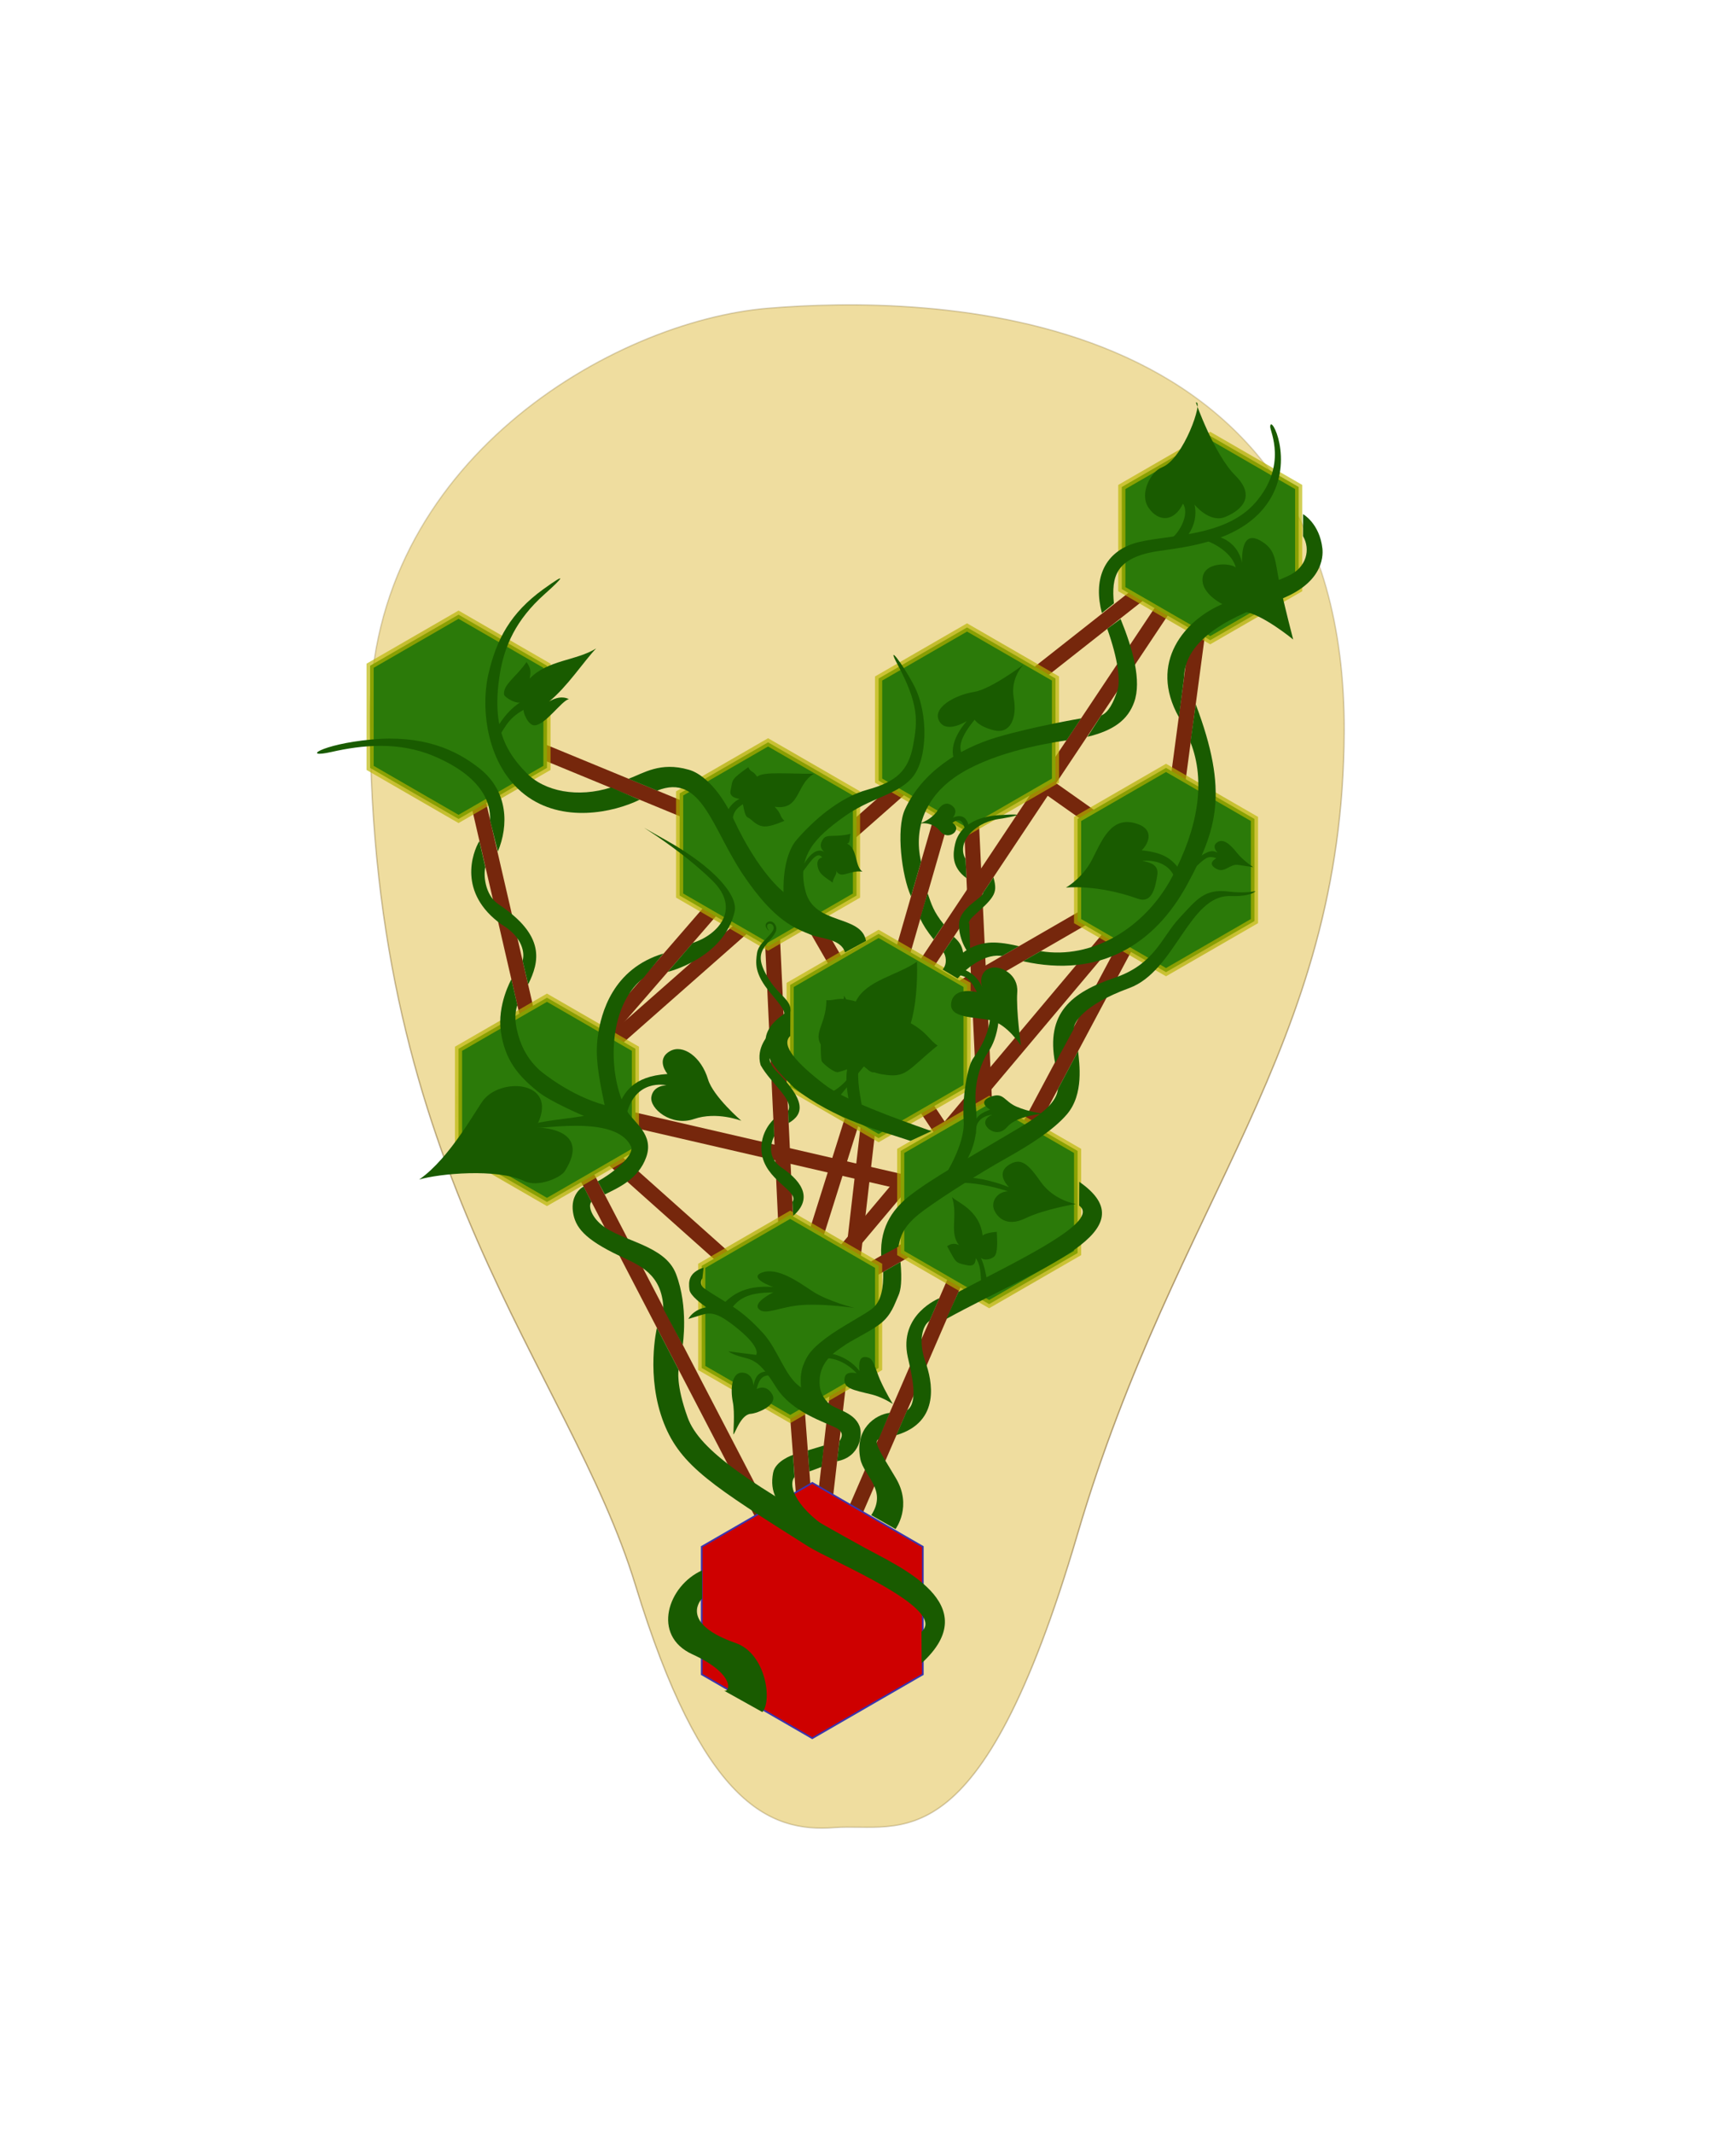 <?xml version="1.0" encoding="UTF-8" standalone="no"?>
<!-- Created with Inkscape (http://www.inkscape.org/) -->

<svg
   width="85mm"
   height="104.414mm"
   viewBox="0 0 85 104.414"
   version="1.1"
   id="svg8"
   style="enable-background:new"
   sodipodi:docname="WalytisIcon.svg"
   inkscape:version="1.2.2 (b0a8486541, 2022-12-01)"
   inkscape:export-filename="Icon_Square.svg"
   inkscape:export-xdpi="96"
   inkscape:export-ydpi="96"
   xmlns:inkscape="http://www.inkscape.org/namespaces/inkscape"
   xmlns:sodipodi="http://sodipodi.sourceforge.net/DTD/sodipodi-0.dtd"
   xmlns:xlink="http://www.w3.org/1999/xlink"
   xmlns="http://www.w3.org/2000/svg"
   xmlns:svg="http://www.w3.org/2000/svg"
   xmlns:rdf="http://www.w3.org/1999/02/22-rdf-syntax-ns#"
   xmlns:cc="http://creativecommons.org/ns#"
   xmlns:dc="http://purl.org/dc/elements/1.1/">
  <sodipodi:namedview
     id="namedview138"
     pagecolor="#505050"
     bordercolor="#eeeeee"
     borderopacity="1"
     inkscape:showpageshadow="0"
     inkscape:pageopacity="0"
     inkscape:pagecheckerboard="0"
     inkscape:deskcolor="#505050"
     inkscape:document-units="mm"
     showgrid="false"
     inkscape:zoom="0.66145828"
     inkscape:cx="-43.086618"
     inkscape:cy="358.29924"
     inkscape:window-width="1920"
     inkscape:window-height="1043"
     inkscape:window-x="1680"
     inkscape:window-y="0"
     inkscape:window-maximized="1"
     inkscape:current-layer="svg8" />
  <defs
     id="defs2">
    <linearGradient
       id="linearGradient2804">
      <stop
         id="stop2800"
         offset="0"
         style="stop-color:#687500;stop-opacity:1;" />
      <stop
         id="stop2802"
         offset="1"
         style="stop-color:#bab600;stop-opacity:0.667" />
    </linearGradient>
    <linearGradient
       id="linearGradient2365">
      <stop
         style="stop-color:#794d24;stop-opacity:1;"
         offset="0"
         id="stop2361" />
      <stop
         style="stop-color:#796924;stop-opacity:0"
         offset="1"
         id="stop2363" />
    </linearGradient>
    <radialGradient
       xlink:href="#linearGradient2365"
       id="radialGradient3609"
       cx="108.381"
       cy="167.972"
       fx="108.381"
       fy="167.972"
       r="154.956"
       gradientTransform="matrix(1,0,0,1.347,-43.646,-61.597)"
       gradientUnits="userSpaceOnUse" />
    <filter
       style="color-interpolation-filters:sRGB"
       id="filter2552"
       x="-0.035"
       width="1.07"
       y="-0.031"
       height="1.061">
      <feGaussianBlur
         stdDeviation="0.448"
         id="feGaussianBlur2554" />
    </filter>
    <radialGradient
       xlink:href="#linearGradient2804"
       id="radialGradient2824"
       cx="177.535"
       cy="64.5"
       fx="177.535"
       fy="64.5"
       r="18.021"
       gradientTransform="matrix(1,0,0,1.155,-43.646,-13.321)"
       gradientUnits="userSpaceOnUse" />
    <radialGradient
       xlink:href="#linearGradient2804"
       id="radialGradient2826"
       cx="129.904"
       cy="102"
       fx="129.904"
       fy="102"
       r="18.021"
       gradientTransform="matrix(1,0,0,1.155,-43.646,-19.122)"
       gradientUnits="userSpaceOnUse" />
    <radialGradient
       xlink:href="#linearGradient2804"
       id="radialGradient2828"
       cx="30.311"
       cy="99.5"
       fx="30.311"
       fy="99.5"
       r="18.021"
       gradientTransform="matrix(1,0,0,1.155,-43.646,-18.736)"
       gradientUnits="userSpaceOnUse" />
    <radialGradient
       xlink:href="#linearGradient2804"
       id="radialGradient2830"
       cx="90.933"
       cy="124.5"
       fx="90.933"
       fy="124.5"
       r="18.021"
       gradientTransform="matrix(1,0,0,1.155,-43.646,-22.603)"
       gradientUnits="userSpaceOnUse" />
    <radialGradient
       xlink:href="#linearGradient2804"
       id="radialGradient2834"
       cx="168.875"
       cy="129.5"
       fx="168.875"
       fy="129.5"
       r="18.021"
       gradientTransform="matrix(1,0,0,1.155,-43.646,-23.377)"
       gradientUnits="userSpaceOnUse" />
    <radialGradient
       xlink:href="#linearGradient2804"
       id="radialGradient2836"
       cx="47.631"
       cy="174.5"
       fx="47.631"
       fy="174.5"
       r="18.021"
       gradientTransform="matrix(1,0,0,1.155,-43.646,-30.338)"
       gradientUnits="userSpaceOnUse" />
    <radialGradient
       xlink:href="#linearGradient2804"
       id="radialGradient2838"
       cx="134.234"
       cy="194.5"
       fx="134.234"
       fy="194.5"
       r="18.02"
       gradientTransform="matrix(1,0,0,1.155,-43.646,-33.432)"
       gradientUnits="userSpaceOnUse" />
    <radialGradient
       xlink:href="#linearGradient2804"
       id="radialGradient2840"
       cx="95.263"
       cy="217"
       fx="95.263"
       fy="217"
       r="18.021"
       gradientTransform="matrix(1,0,0,1.155,-43.646,-36.913)"
       gradientUnits="userSpaceOnUse" />
    <radialGradient
       xlink:href="#linearGradient2804"
       id="radialGradient2850"
       gradientUnits="userSpaceOnUse"
       gradientTransform="matrix(1,0,0,1.155,-43.646,-28.404)"
       cx="112.583"
       cy="162"
       fx="112.583"
       fy="162"
       r="18.021" />
    <filter
       style="color-interpolation-filters:sRGB"
       id="filter3330"
       x="-0.313"
       width="1.626"
       y="-0.2"
       height="1.4">
      <feGaussianBlur
         stdDeviation="24.819"
         id="feGaussianBlur3332" />
    </filter>
    <filter
       style="color-interpolation-filters:sRGB"
       id="filter3334"
       x="-0.053"
       width="1.105"
       y="-0.048"
       height="1.097">
      <feGaussianBlur
         stdDeviation="0.468"
         id="feGaussianBlur3336" />
    </filter>
    <filter
       style="color-interpolation-filters:sRGB"
       id="filter3338"
       x="-0.053"
       width="1.105"
       y="-0.048"
       height="1.097">
      <feGaussianBlur
         stdDeviation="0.468"
         id="feGaussianBlur3340" />
    </filter>
    <filter
       style="color-interpolation-filters:sRGB"
       id="filter3342"
       x="-0.053"
       width="1.105"
       y="-0.048"
       height="1.097">
      <feGaussianBlur
         stdDeviation="0.468"
         id="feGaussianBlur3344" />
    </filter>
    <filter
       style="color-interpolation-filters:sRGB"
       id="filter3346"
       x="-0.053"
       width="1.105"
       y="-0.048"
       height="1.097">
      <feGaussianBlur
         stdDeviation="0.468"
         id="feGaussianBlur3348" />
    </filter>
    <filter
       style="color-interpolation-filters:sRGB"
       id="filter3350"
       x="-0.053"
       width="1.105"
       y="-0.048"
       height="1.097">
      <feGaussianBlur
         stdDeviation="0.468"
         id="feGaussianBlur3352" />
    </filter>
    <filter
       style="color-interpolation-filters:sRGB"
       id="filter3354"
       x="-0.053"
       width="1.105"
       y="-0.048"
       height="1.097">
      <feGaussianBlur
         stdDeviation="0.468"
         id="feGaussianBlur3356" />
    </filter>
    <filter
       style="color-interpolation-filters:sRGB"
       id="filter3358"
       x="-0.053"
       width="1.105"
       y="-0.048"
       height="1.097">
      <feGaussianBlur
         stdDeviation="0.468"
         id="feGaussianBlur3360" />
    </filter>
    <filter
       style="color-interpolation-filters:sRGB"
       id="filter3362"
       x="-0.053"
       width="1.105"
       y="-0.048"
       height="1.097">
      <feGaussianBlur
         stdDeviation="0.468"
         id="feGaussianBlur3364" />
    </filter>
    <filter
       style="color-interpolation-filters:sRGB"
       id="filter3366"
       x="-0.053"
       width="1.105"
       y="-0.048"
       height="1.097">
      <feGaussianBlur
         stdDeviation="0.468"
         id="feGaussianBlur3368" />
    </filter>
    <filter
       style="color-interpolation-filters:sRGB"
       id="filter904"
       x="0"
       y="-0.118"
       width="1"
       height="1.228">
      <feBlend
         mode="darken"
         in2="BackgroundImage"
         id="feBlend906" />
    </filter>
    <filter
       style="color-interpolation-filters:sRGB"
       id="filter904-3"
       x="0"
       y="0"
       width="1"
       height="1">
      <feBlend
         mode="darken"
         in2="BackgroundImage"
         id="feBlend906-6" />
    </filter>
  </defs>
  <g
     id="layer3"
     style="display:inline;filter:url(#filter904)"
     transform="matrix(0.25,0,0,0.25,25.785,11.05)">
    <path
       style="opacity:1;fill:#d4a500;fill-opacity:0.376;stroke:url(#radialGradient3609);stroke-width:0.265px;stroke-linecap:butt;stroke-linejoin:miter;stroke-opacity:1;filter:url(#filter3330)"
       d="m -30.656,96.157 c 0,-50 47.631,-77.5 77.942,-80 30.311,-2.5 113.188,-2.147 112.839,82.852 -0.255,62.148 -32.969,91.61 -52.217,157.148 -19.248,65.538 -34.641,56.471 -47.631,57.5 -12.99,1.029 -25.981,-5 -38.971,-47.5 -12.99,-42.5 -51.962,-80 -51.962,-170 z"
       id="path848"
       inkscape:export-filename="Brenthy_Icon.svg"
       inkscape:export-xdpi="96"
       inkscape:export-ydpi="96" />
    <rect
       style="fill:none;fill-opacity:0;stroke:none;stroke-width:0.265"
       id="rect4431"
       width="340"
       height="340"
       x="-103.138"
       y="-4.034"
       inkscape:export-filename="Icon_Square.svg"
       inkscape:export-xdpi="96"
       inkscape:export-ydpi="96" />
  </g>
  <g
     id="layer2"
     style="display:inline"
     transform="matrix(0.25,0,0,0.25,25.785,11.05)">
    <path
       style="fill:none;stroke:#76270c;stroke-width:2.965;stroke-linecap:butt;stroke-linejoin:miter;stroke-miterlimit:4;stroke-dasharray:none;stroke-opacity:1"
       d="m 55.947,271.157 34.641,-80"
       id="path1025" />
    <path
       style="fill:none;stroke:#76270c;stroke-width:2.965;stroke-linecap:butt;stroke-linejoin:miter;stroke-miterlimit:4;stroke-dasharray:none;stroke-opacity:1"
       d="m 55.947,271.157 -4.33,-57.5"
       id="path1025-8" />
    <path
       style="fill:none;stroke:#76270c;stroke-width:2.965;stroke-linecap:butt;stroke-linejoin:miter;stroke-miterlimit:4;stroke-dasharray:none;stroke-opacity:1"
       d="m 55.947,271.157 12.99,-112.5"
       id="path1025-7" />
    <path
       style="fill:none;stroke:#76270c;stroke-width:2.965;stroke-linecap:butt;stroke-linejoin:miter;stroke-miterlimit:4;stroke-dasharray:none;stroke-opacity:1"
       d="m 51.617,213.657 17.321,-55"
       id="path1025-9" />
    <path
       style="fill:none;stroke:#76270c;stroke-width:2.965;stroke-linecap:butt;stroke-linejoin:miter;stroke-miterlimit:4;stroke-dasharray:none;stroke-opacity:1"
       d="m 90.588,191.157 -21.651,-32.5"
       id="path1025-2" />
    <path
       style="fill:none;stroke:#76270c;stroke-width:2.965;stroke-linecap:butt;stroke-linejoin:miter;stroke-miterlimit:4;stroke-dasharray:none;stroke-opacity:1"
       d="m 51.617,213.657 38.971,-22.5"
       id="path1025-0" />
    <path
       style="fill:none;stroke:#76270c;stroke-width:2.965;stroke-linecap:butt;stroke-linejoin:miter;stroke-miterlimit:4;stroke-dasharray:none;stroke-opacity:1"
       d="m 51.617,213.657 -47.631,-42.5"
       id="path1025-23" />
    <path
       style="fill:none;stroke:#76270c;stroke-width:2.965;stroke-linecap:butt;stroke-linejoin:miter;stroke-miterlimit:4;stroke-dasharray:none;stroke-opacity:1"
       d="m 55.947,271.157 -51.962,-100"
       id="path1025-75" />
    <path
       style="fill:none;stroke:#76270c;stroke-width:2.965;stroke-linecap:butt;stroke-linejoin:miter;stroke-miterlimit:4;stroke-dasharray:none;stroke-opacity:1"
       d="m 3.985,171.157 86.603,20"
       id="path1025-92" />
    <path
       style="fill:none;stroke:#76270c;stroke-width:2.965;stroke-linecap:butt;stroke-linejoin:miter;stroke-miterlimit:4;stroke-dasharray:none;stroke-opacity:1"
       d="m 90.588,191.157 34.641,-65"
       id="path1025-28" />
    <path
       style="fill:none;stroke:#76270c;stroke-width:2.965;stroke-linecap:butt;stroke-linejoin:miter;stroke-miterlimit:4;stroke-dasharray:none;stroke-opacity:1"
       d="M 68.937,158.657 93.17,144.666 125.229,126.157"
       id="path1025-97" />
    <path
       style="fill:none;stroke:#76270c;stroke-width:2.965;stroke-linecap:butt;stroke-linejoin:miter;stroke-miterlimit:4;stroke-dasharray:none;stroke-opacity:1"
       d="m 51.617,213.657 73.612,-87.5"
       id="path1025-3" />
    <path
       style="fill:none;stroke:#76270c;stroke-width:2.965;stroke-linecap:butt;stroke-linejoin:miter;stroke-miterlimit:4;stroke-dasharray:none;stroke-opacity:1"
       d="M 90.588,191.157 86.258,98.657"
       id="path1025-6" />
    <path
       style="fill:none;stroke:#76270c;stroke-width:2.965;stroke-linecap:butt;stroke-linejoin:miter;stroke-miterlimit:4;stroke-dasharray:none;stroke-opacity:1"
       d="M 68.937,158.657 86.258,98.657"
       id="path1025-1" />
    <path
       style="fill:none;stroke:#76270c;stroke-width:2.965;stroke-linecap:butt;stroke-linejoin:miter;stroke-miterlimit:4;stroke-dasharray:none;stroke-opacity:1"
       d="M 125.229,126.157 86.258,98.657"
       id="path1025-29" />
    <path
       style="fill:none;stroke:#76270c;stroke-width:2.965;stroke-linecap:butt;stroke-linejoin:miter;stroke-miterlimit:4;stroke-dasharray:none;stroke-opacity:1"
       d="M 3.985,171.157 86.258,98.657"
       id="path1025-31" />
    <path
       style="fill:none;stroke:#76270c;stroke-width:2.965;stroke-linecap:butt;stroke-linejoin:miter;stroke-miterlimit:4;stroke-dasharray:none;stroke-opacity:1"
       d="m 68.937,158.657 -21.651,-37.5"
       id="path1025-94" />
    <path
       style="fill:none;stroke:#76270c;stroke-width:2.965;stroke-linecap:butt;stroke-linejoin:miter;stroke-miterlimit:4;stroke-dasharray:none;stroke-opacity:1"
       d="m 51.617,213.657 -4.33,-92.5"
       id="path1025-78" />
    <path
       style="fill:none;stroke:#76270c;stroke-width:2.965;stroke-linecap:butt;stroke-linejoin:miter;stroke-miterlimit:4;stroke-dasharray:none;stroke-opacity:1"
       d="M 3.985,171.157 -13.335,96.157"
       id="path1025-4" />
    <path
       style="fill:none;stroke:#76270c;stroke-width:2.965;stroke-linecap:butt;stroke-linejoin:miter;stroke-miterlimit:4;stroke-dasharray:none;stroke-opacity:1"
       d="M 47.287,121.157 -13.335,96.157"
       id="path1025-5" />
    <path
       style="fill:none;stroke:#76270c;stroke-width:2.965;stroke-linecap:butt;stroke-linejoin:miter;stroke-miterlimit:4;stroke-dasharray:none;stroke-opacity:1"
       d="m 3.985,171.157 43.301,-50"
       id="path1025-03" />
    <path
       style="fill:none;stroke:#76270c;stroke-width:2.965;stroke-linecap:butt;stroke-linejoin:miter;stroke-miterlimit:4;stroke-dasharray:none;stroke-opacity:1"
       d="M 86.258,98.657 133.889,61.157"
       id="path1025-61" />
    <path
       style="fill:none;stroke:#76270c;stroke-width:2.965;stroke-linecap:butt;stroke-linejoin:miter;stroke-miterlimit:4;stroke-dasharray:none;stroke-opacity:1"
       d="m 125.229,126.157 8.66,-65"
       id="path1025-06" />
    <path
       style="fill:none;stroke:#76270c;stroke-width:2.965;stroke-linecap:butt;stroke-linejoin:miter;stroke-miterlimit:4;stroke-dasharray:none;stroke-opacity:1"
       d="M 68.937,158.657 133.889,61.157"
       id="path1025-32" />
  </g>
  <g
     id="layer1"
     transform="matrix(0.25,0,0,0.25,25.785,11.05)"
     style="display:inline">
    <path
       style="fill:#ce0000;fill-opacity:1;stroke:#3b34ae;stroke-width:0.265;stroke-linecap:butt;stroke-linejoin:miter;stroke-miterlimit:4;stroke-dasharray:none;stroke-opacity:1;filter:url(#filter2552)"
       d="m 82.272,264.5 c 8.66,-5 17.321,-10 17.321,-10 l 17.32,10 v 20 l -17.32,10 -17.321,-10 z"
       id="path899"
       transform="matrix(1.25,0,0,1.25,-68.544,-71.968)" />
    <path
       style="fill:#2b7a09;fill-opacity:1;stroke:url(#radialGradient2840);stroke-width:1.4;stroke-linecap:butt;stroke-linejoin:miter;stroke-miterlimit:4;stroke-dasharray:none;stroke-opacity:1;filter:url(#filter3366)"
       d="m 51.617,193.657 -17.321,10 v 20 l 17.321,10 17.321,-10 v -20 z"
       id="path901" />
    <path
       style="fill:#2b7a09;fill-opacity:1;stroke:url(#radialGradient2838);stroke-width:1.4;stroke-linecap:butt;stroke-linejoin:miter;stroke-miterlimit:4;stroke-dasharray:none;stroke-opacity:1;filter:url(#filter3362)"
       d="m 90.588,171.157 -17.321,10 v 20 l 17.321,10 17.321,-10 v -20 z"
       id="path901-3" />
    <path
       style="fill:#2b7a09;fill-opacity:1;stroke:url(#radialGradient2836);stroke-width:1.4;stroke-linecap:butt;stroke-linejoin:miter;stroke-miterlimit:4;stroke-dasharray:none;stroke-opacity:1;filter:url(#filter3358)"
       d="m 3.985,151.157 -17.321,10 v 20 l 17.321,10 17.321,-10 v -20 z"
       id="path901-6" />
    <path
       style="fill:#2b7a09;fill-opacity:1;stroke:url(#radialGradient2834);stroke-width:1.4;stroke-linecap:butt;stroke-linejoin:miter;stroke-miterlimit:4;stroke-dasharray:none;stroke-opacity:1;filter:url(#filter3354)"
       d="m 125.229,106.157 -17.321,10 v 20 l 17.321,10 17.321,-10 v -20 z"
       id="path901-7" />
    <path
       style="fill:#2b7a09;fill-opacity:1;stroke:url(#radialGradient2850);stroke-width:1.4;stroke-linecap:butt;stroke-linejoin:miter;stroke-miterlimit:4;stroke-dasharray:none;stroke-opacity:1;filter:url(#filter3350)"
       d="m 68.937,138.657 -17.321,10 v 20 l 17.321,10 17.321,-10 v -20 z"
       id="path901-5"
       transform="matrix(-1,0,0,1,137.875,0)" />
    <path
       style="fill:#2b7a09;fill-opacity:1;stroke:url(#radialGradient2830);stroke-width:1.4;stroke-linecap:butt;stroke-linejoin:miter;stroke-miterlimit:4;stroke-dasharray:none;stroke-opacity:1;filter:url(#filter3346)"
       d="m 47.287,101.157 -17.321,10 v 20 l 17.321,10 17.321,-10 v -20 z"
       id="path901-35" />
    <path
       style="fill:#2b7a09;fill-opacity:1;stroke:url(#radialGradient2828);stroke-width:1.4;stroke-linecap:butt;stroke-linejoin:miter;stroke-miterlimit:4;stroke-dasharray:none;stroke-opacity:1;filter:url(#filter3342)"
       d="m -13.335,76.157 -17.321,10 v 20 l 17.321,10 17.321,-10 V 86.157 Z"
       id="path901-62" />
    <path
       style="fill:#2b7a09;fill-opacity:1;stroke:url(#radialGradient2826);stroke-width:1.4;stroke-linecap:butt;stroke-linejoin:miter;stroke-miterlimit:4;stroke-dasharray:none;stroke-opacity:1;filter:url(#filter3338)"
       d="m 86.258,78.657 -17.321,10 v 20 l 17.321,10 17.321,-10 V 88.657 Z"
       id="path901-626" />
    <path
       style="fill:#2b7a09;fill-opacity:1;stroke:url(#radialGradient2824);stroke-width:1.4;stroke-linecap:butt;stroke-linejoin:miter;stroke-miterlimit:4;stroke-dasharray:none;stroke-opacity:1;filter:url(#filter3334)"
       d="m 133.889,41.157 -17.321,10 v 20 l 17.321,10 17.321,-10 v -20 z"
       id="path901-1" />
  </g>
  <g
     id="layer4"
     style="display:inline;enable-background:new"
     transform="matrix(0.25,0,0,0.25,10.183,9.954)">
    <path
       style="display:inline;opacity:1;fill:#195b00;fill-opacity:1;stroke:none;stroke-width:0.265px;stroke-linecap:butt;stroke-linejoin:miter;stroke-opacity:1;enable-background:new"
       d="m 139.784,285.833 c 12.671,-11.548 -4.455,-18.894 -11.218,-22.614 -22.483,-12.369 -32.281,-19.037 -34.612,-25.456 -2.358,-6.494 -1.779,-9.382 -1.779,-9.382 l -4.252,-8.194 c 0,0 -2.25,9.49 1.379,18.693 3.291,8.348 9.611,12.334 28.259,24.116 4.524,2.858 27.414,12.193 22.185,16.696 z"
       id="path243" />
    <path
       style="display:inline;opacity:1;fill:#195b00;fill-opacity:1;stroke:none;stroke-width:0.265px;stroke-linecap:butt;stroke-linejoin:miter;stroke-opacity:1;enable-background:new"
       d="m 190.164,100.628 c -6.06,-10.726 1.132,-19.177 8.9,-22.328 4.285,-1.739 9.909,-4.194 12.424,-5.31 3.768,-1.673 4.468,-5.31 2.98,-7.821 l 0.006,-4.313 c 0,0 3.225,1.802 3.786,6.698 0.202,1.763 -0.038,7.229 -9.268,10.345 -11.131,3.758 -17.627,8.498 -17.821,14.824 z"
       id="path6937" />
    <path
       style="opacity:1;fill:#195b00;fill-opacity:1;stroke:none;stroke-width:0.265px;stroke-linecap:butt;stroke-linejoin:miter;stroke-opacity:1"
       d="m 89.194,216.476 c -0.22,-6.96 -4.853,-8.612 -8.623,-10.4 -6.938,-3.291 -8.657,-5.656 -9.085,-8.573 -0.481,-3.278 1.596,-4.791 2.09,-4.969 l 1.523,2.966 c -0.683,0.734 -0.044,2.824 1.937,4.477 3.96,3.306 12.423,3.925 14.62,9.633 2.506,6.51 1.323,13.946 1.323,13.946 z"
       id="path5774" />
    <path
       style="opacity:1;fill:#195b00;fill-opacity:1;stroke:none;stroke-width:0.265px;stroke-linecap:butt;stroke-linejoin:miter;stroke-opacity:1;enable-background:new"
       d="m 76.341,191.488 c 2.398,-1.23 7.177,-4.863 6.537,-6.763 -3.066,-6.706 -19.147,-2.972 -19.613,-3.796 -0.613,-1.083 6.004,-1.487 10.37,-2.237 0,0 -6.474,-2.712 -9.05,-4.787 -4.023,-3.241 -6.422,-6.31 -7.21,-11.641 -0.788,-5.331 2.052,-10.329 2.052,-10.329 l 1.168,5.071 c 0,0 -0.772,1.741 -0.119,4.696 0.652,2.956 1.874,5.605 4.386,7.951 0.628,0.587 6.259,5.131 12.818,6.904 -1.269,-6.052 -1.843,-9.508 -1.346,-13.327 0.623,-4.79 3.005,-13.382 12.857,-16.341 l -3.976,4.838 c -7.122,5.693 -6.964,19.184 -3.181,25.933 1.302,2.322 5.404,4.609 3.794,9.115 -1.528,4.276 -5.435,5.96 -8.101,7.287 z"
       id="path5774-3" />
    <path
       style="display:inline;opacity:1;fill:#195b00;fill-opacity:1;stroke:none;stroke-width:0.265px;stroke-linecap:butt;stroke-linejoin:miter;stroke-opacity:1;enable-background:new"
       d="m 131.855,206.1 c -0.317,-6.156 2.821,-9.638 5.62,-11.818 4.265,-3.323 11.015,-7.079 21.418,-13.268 4.87,-2.897 7.327,-5.16 7.573,-7.595 l 3.951,-7.413 c 0.225,2.349 1.202,8.408 -2.197,12.378 -2.741,3.202 -7.527,6.134 -11.762,8.518 -5.561,3.13 -12.326,7.429 -15.998,10.087 -3.763,2.724 -4.736,4.585 -5.234,7.296 z"
       id="path9299" />
    <path
       style="opacity:1;fill:#195b00;fill-opacity:1;stroke:none;stroke-width:0.265px;stroke-linecap:butt;stroke-linejoin:miter;stroke-opacity:1;enable-background:new"
       d="m 141.691,181.664 c -7.583,-2.676 -16.943,-6.043 -20.976,-9.142 -5.275,-4.054 -8.648,-7.66 -6.677,-9.488 l 0.027,-5.128 c -1.575,0.989 -4.399,2.793 -4.816,5.456 -0.502,3.204 1.35,5.711 5.53,9.8 7.98,6.343 17.198,8.483 22.795,10.42 z"
       id="path488"
       sodipodi:nodetypes="ccccsccc" />
    <path
       style="display:inline;fill:#195b00;fill-opacity:1;stroke:none;stroke-width:0.265;enable-background:new"
       d="m 192.11,121.083 c -3.624,-4.109 -4.688,-4.368 -6.173,-3.854 0,0 1.779,-1.138 0.675,-2.378 -1.181,-1.327 -2.926,-0.557 -5.307,1.567 -1.727,1.541 -4.538,2.776 -4.538,2.776 0,0 2.021,0.024 3.722,0.09 2.14,0.083 2.821,2.608 5.074,1.874 2.741,-0.892 0.466,-2.549 0.466,-2.549 2.54,-0.449 2.755,0.747 5.54,4.092 z"
       id="path3777-7"
       transform="matrix(-0.788,-0.139,-0.139,0.788,360.574,60.631)" />
    <path
       style="display:inline;opacity:1;fill:#195b00;fill-opacity:1;stroke:none;stroke-width:0.265px;stroke-linecap:butt;stroke-linejoin:miter;stroke-opacity:1;enable-background:new"
       d="m 174.962,100.261 c 1.384,-0.565 2.369,-2.43 3.169,-4.929 0.588,-1.836 0.144,-5.986 -2.007,-12.029 l 2.619,-1.916 c 2.385,5.841 4.155,12.127 2.652,16.292 -1.233,3.414 -3.931,5.521 -9.155,6.779 z"
       id="path7768" />
    <path
       style="display:inline;fill:#195b00;fill-opacity:1;stroke:none;stroke-width:0.264;stroke-linecap:butt;stroke-linejoin:miter;stroke-dasharray:none;stroke-opacity:1;enable-background:new"
       d="m 55.236,120.75 c 0.192,-3.534 -1.705,-8.555 -10.928,-12.486 -6.973,-2.972 -14.187,-2.183 -20.119,-0.842 -5.932,1.34 -2.174,-1.494 7.772,-2.432 9.946,-0.938 16.482,1.871 21.266,5.69 5.618,4.484 5.667,11.189 3.542,16.247 z"
       id="path7159" />
    <path
       style="display:inline;fill:#195b00;fill-opacity:1;stroke:none;stroke-width:0.265;enable-background:new"
       d="m 191.621,65.386 c 2.59,-3.289 1.584,-6.404 1.584,-6.404 0,0 2.95,3.69 6.026,2.425 3.076,-1.264 6.155,-3.947 1.988,-8.099 -4.167,-4.151 -7.733,-14.304 -7.733,-14.304 1.533,-0.556 -2.388,11.059 -6.67,12.699 -2.134,0.817 -4.481,5.123 -2.605,7.892 1.876,2.769 4.949,2.905 6.753,-0.799 1.712,2.765 -2.204,7.66 -2.885,6.805 z"
       id="path3922" />
    <path
       style="opacity:1;fill:#195b00;fill-opacity:1;stroke:none;stroke-width:0.265px;stroke-linecap:butt;stroke-linejoin:miter;stroke-opacity:1"
       d="m 64.205,180.948 c 4.915,-8.927 -6.354,-10.032 -10.17,-5.477 -1.352,1.613 -6.57,11.456 -12.671,15.676 3.91,-1.167 15.274,-2.239 20.614,0.315 2.676,1.28 7.096,-0.7 7.881,-1.919 5.618,-8.728 -5.654,-8.594 -5.654,-8.594 z"
       id="path7376" />
    <path
       style="display:inline;fill:#195b00;fill-opacity:1;stroke:none;stroke-width:0.265;enable-background:new"
       d="m 189.57,132.749 c -1.265,-4.753 -6.547,-3.993 -6.547,-3.993 1.217,0.291 3.29,0.583 2.897,2.828 -0.342,1.958 -0.847,5.643 -3.815,4.576 -7.99,-2.873 -14.069,-2.178 -14.069,-2.178 0,0 3.221,-1.8 5.116,-5.479 1.895,-3.68 3.634,-8.396 8.335,-7.155 4.502,1.188 2.308,4.543 1.367,5.331 4.387,0.459 6.037,1.685 7.793,4.272 z"
       id="path3787" />
    <path
       style="opacity:1;fill:#195b00;fill-opacity:1;stroke:none;stroke-width:0.265px;stroke-linecap:butt;stroke-linejoin:miter;stroke-opacity:1"
       d="m 121.849,259.81 c -7.694,-5.187 -8.031,-9.268 -6.974,-10.396 l -0.296,-4.347 c 0,0 -3.444,1.11 -3.894,3.495 -0.371,1.967 -0.152,3.44 0.541,4.896 z"
       id="path8280" />
    <path
       style="display:inline;fill:#195b00;fill-opacity:1;stroke:none;stroke-width:0.265;enable-background:new"
       d="m 149.719,178.332 c 0.887,-3.514 4.29,-2.399 4.29,-2.399 0,0 -1.318,-0.115 -1.818,0.902 -0.5,1.017 1.173,3.777 3.737,2.326 2.565,-1.451 7.524,-0.034 7.524,-0.034 0,0 -2.511,-1.242 -4.46,-3.087 -1.95,-1.846 -1.347,-3.635 -4.193,-3.537 -2.846,0.098 -0.861,2.308 -0.861,2.308 -1.415,0.126 -3.397,-0.175 -4.722,2.978 z"
       id="path3780"
       transform="rotate(-20,161.015,178.298)" />
    <path
       style="display:inline;fill:#195b00;fill-opacity:1;stroke:none;stroke-width:0.265;enable-background:new"
       d="m 109.964,228.759 c -1.626,-0.173 -2.753,0.501 -3.114,2.756 0,0 -0.044,-2.44 -2.151,-2.56 -2.106,-0.12 -2.427,3.108 -1.91,5.73 0.436,2.212 0.072,5.996 0.122,6.37 0.331,-0.165 1.437,-3.887 3.38,-4.034 1.395,-0.106 5.459,-1.758 4.195,-3.859 -1.263,-2.101 -3.02,-0.975 -3.02,-0.975 0.515,-2.485 1.688,-2.947 3.136,-2.563 z"
       id="path2965" />
    <path
       style="opacity:1;fill:#195b00;fill-opacity:1;stroke:none;stroke-width:0.265px;stroke-linecap:butt;stroke-linejoin:miter;stroke-opacity:1"
       d="m 117.483,244.174 3.15,-0.945 -0.47,4.196 -2.377,0.882 z"
       id="path8282" />
    <path
       style="opacity:1;fill:#195b00;fill-opacity:1;stroke:none;stroke-width:0.265px;stroke-linecap:butt;stroke-linejoin:miter;stroke-opacity:1"
       d="m 123.696,242.339 c 0.441,-0.664 0.954,-1.743 -0.694,-2.581 -2.186,-1.111 -8.701,-3.094 -11.673,-7.862 -2.971,-4.768 -4.23,-5.366 -6.445,-5.919 -2.215,-0.553 -2.969,-1.193 -2.969,-1.193 l 5.456,0.701 c 0,0 1.03,-1.282 -3.412,-4.964 -4.442,-3.682 -5.643,-3.383 -7.681,-2.752 l -2.182,0.676 c 0.357,-0.767 1.587,-2.009 3.552,-2.275 -0.767,-0.499 -3.196,-2.261 -3.349,-3.437 -0.219,-1.685 -0.129,-3.375 2.778,-4.345 l -0.246,2.112 c -0.212,0.146 -0.633,1.246 0.357,1.948 1.517,1.075 2.662,1.693 4.616,2.938 1.796,1.144 3.829,2.463 6.884,5.807 3.044,3.331 4.37,8.723 7.473,10.652 0,0 -0.319,-2.298 0.367,-4.175 0.799,-2.186 1.699,-3.354 4.46,-5.45 3.001,-2.278 7.658,-4.591 9.198,-5.879 1.708,-1.429 2.118,-4.015 2.057,-7.102 l 3.39,-1.956 c 0.324,3.655 0.083,5.507 -0.418,6.594 -0.717,1.556 -1.325,3.848 -3.672,5.607 -2.063,1.546 -5.669,3.204 -7.185,4.343 -1.06,0.795 -4.524,2.61 -4.574,6.819 -0.013,1.06 0.102,2.706 1.8,4.325 1.307,1.245 4.915,1.641 6.024,4.453 0.664,1.684 0.122,6.049 -4.405,6.879 z"
       id="path8337" />
    <path
       style="display:inline;opacity:1;fill:#195b00;fill-opacity:1;stroke:none;stroke-width:0.265px;stroke-linecap:butt;stroke-linejoin:miter;stroke-opacity:1;enable-background:new"
       d="m 146.825,151.789 c 2.366,-2.748 5.797,-4.893 8.692,-4.412 l 3.315,-1.916 c -3.05,-0.739 -4.673,-0.73 -5.387,-0.715 -1.429,0.03 -3.662,0.491 -5.543,1.966 -0.24,-1.462 -0.885,-2.249 -1.825,-3.086 l -2.031,3.014 c 0.432,0.597 0.842,2.163 -0.148,3.388 z"
       id="path2989" />
    <path
       style="display:inline;opacity:1;fill:#195b00;fill-opacity:1;stroke:none;stroke-width:0.265px;stroke-linecap:butt;stroke-linejoin:miter;stroke-opacity:1;enable-background:new"
       d="m 142.123,144.127 c -1.368,-1.736 -2.027,-2.778 -2.653,-4.106 l 1.468,-4.939 c 0.774,2.179 1.113,3.53 3.173,6.106 z"
       id="path2991" />
    <path
       style="display:inline;fill:#195b00;fill-opacity:1;stroke:none;stroke-width:0.265px;stroke-linecap:butt;stroke-linejoin:miter;stroke-opacity:1;enable-background:new"
       d="m 148.27,188.071 c 1.158,-2.361 2.755,-4.768 2.118,-11.253 -0.491,-4.998 1.326,-9.095 2.495,-10.77 1.66,-2.378 3.161,-7.886 0.933,-14.257 l -1.356,0.777 0.086,1.655 c 1.45,3.936 0.788,8.487 -2.68,13.192 -1.108,1.503 -2.174,7.55 -1.86,12.24 0.314,4.69 -3.855,11.009 -3.855,11.009 z"
       id="path10078" />
    <path
       style="display:inline;opacity:1;fill:#195b00;fill-opacity:1;stroke:none;stroke-width:0.265px;stroke-linecap:butt;stroke-linejoin:miter;stroke-opacity:1;enable-background:new"
       d="m 139.658,128.906 c -1.566,-6.813 1.136,-12.706 6.572,-16.502 6.649,-4.642 16.95,-6.505 21.925,-7.265 l 2.865,-4.296 c 0,0 -9.406,1.606 -16.479,3.695 -7.401,2.185 -14.711,6.867 -18.037,14.128 -1.778,3.882 -0.615,13.071 1.187,17.032 z"
       id="path2993" />
    <path
       style="opacity:1;fill:#195b00;fill-opacity:1;stroke:none;stroke-width:0.265px;stroke-linecap:butt;stroke-linejoin:miter;stroke-opacity:1"
       d="m 163.098,146.426 c 9.976,1.657 20.355,-4.449 25.677,-14.435 5.13,-9.626 6.678,-18.818 3.654,-26.468 l 1.026,-7.433 c 6.538,17.272 4.111,24.641 -1.69,35.322 -6.313,11.622 -17.011,18.39 -32.125,14.994 z"
       id="path6209" />
    <path
       style="display:inline;fill:#195b00;fill-opacity:1;stroke:none;stroke-width:0.265;enable-background:new"
       d="m 85.415,216.442 c 1.354,-2.716 3.601,-2.836 5.924,-2.903 0,0 -2.75,1.316 -1.882,2.188 0.868,0.872 2.806,-0.373 5.796,-0.547 2.991,-0.175 6.682,0.394 6.682,0.394 0,0 -3.55,-0.893 -5.507,-2.2 -1.957,-1.307 -4.583,-3.149 -6.551,-2.425 -1.911,0.703 1.429,1.889 1.429,1.889 -3.797,-0.283 -5.562,1.098 -6.993,2.75 z"
       id="path2962"
       transform="matrix(1.5,0,0,1.5,-26.292,-107.067)" />
    <path
       style="opacity:1;fill:#195b00;fill-opacity:1;stroke:none;stroke-width:0.265px;stroke-linecap:butt;stroke-linejoin:miter;stroke-opacity:1"
       d="m 175.078,80.229 c -1.688,-6.388 0.268,-11.631 6.137,-13.592 5.538,-1.85 17.769,-0.869 23.994,-8.121 6.225,-7.251 2.814,-13.855 2.829,-14.775 0.042,-2.643 4.861,6.599 -0.221,14.509 -5.083,7.909 -15.941,8.996 -21.557,9.818 -8.581,1.256 -9.327,5.097 -8.832,10.268 z"
       id="path8443" />
    <path
       style="fill:#195b00;fill-opacity:1;stroke:none;stroke-width:0.265px;stroke-linecap:butt;stroke-linejoin:miter;stroke-opacity:1"
       d="m 169.572,161.645 c -0.044,-1.172 1.818,-4.678 10.856,-7.989 9.038,-3.311 11.694,-18.287 19.825,-18.019 4.065,0.134 4.998,-0.98 4.87,-0.952 -0.548,0.118 -2.509,0.411 -5.26,0.07 -4.713,-0.585 -6.21,1.538 -9.645,5.231 -3.436,3.693 -4.777,8.989 -12.66,11.658 -8.423,2.851 -13.53,6.879 -11.638,16.726 z"
       id="path346" />
    <path
       style="display:inline;fill:#195b00;fill-opacity:1;stroke:none;stroke-width:0.265;enable-background:new"
       d="m 113.719,180.09 c 3.046,-1.768 3.384,-4.386 -2.359,-10.122 -2.09,-2.087 -1.219,-3.637 -1.219,-3.637 l -0.237,-3.633 c 0,0 -2.677,2.623 -1.664,6.046 1.874,3.441 6.561,6.814 5.381,8.945 z"
       id="path2838" />
    <path
       style="display:inline;fill:#195b00;fill-opacity:1;stroke:none;stroke-width:0.265px;stroke-linecap:butt;stroke-linejoin:miter;stroke-opacity:1;enable-background:new"
       d="m 124.769,146.662 c -0.802,-2.697 -4.829,-2.673 -6.633,-3.427 -3.08,-1.287 -7.073,-2.507 -13.273,-11.693 -6.199,-9.186 -8.132,-20.052 -16.885,-16.551 l -5.614,-2.308 c 2.997,-1.129 6.214,-3.378 11.762,-1.792 2.224,0.57 5.841,3.295 8.805,9.671 4.964,10.675 9.802,14.293 9.802,14.293 0,0 -0.383,-6.838 2.592,-10.273 2.975,-3.435 8.145,-8.203 13.826,-9.768 5.68,-1.565 8.051,-3.751 8.967,-8.732 0.856,-4.651 1.183,-7.878 -3.079,-15.827 -2.278,-4.25 0.855,-0.398 3.239,4.15 2.903,5.539 2.669,14.652 -0.417,18.111 -3.086,3.459 -8.073,3.79 -13.497,7.738 -5.244,3.817 -9.204,7.446 -7.308,14.542 1.763,6.597 10.922,4.432 11.822,9.63 z"
       id="path4114" />
    <path
       style="fill:#195b00;fill-opacity:1;stroke:none;stroke-width:0.265px;stroke-linecap:butt;stroke-linejoin:miter;stroke-opacity:1"
       d="m 78.945,114.37 c -6.481,2.061 -13.014,0.835 -16.618,-2.881 -3.807,-3.924 -6.93,-8.735 -5.129,-19.523 0.879,-5.267 3.107,-10.428 8.689,-15.407 3.578,-3.191 4.76,-4.598 -0.226,-0.991 -6.35,4.593 -9.138,9.717 -10.721,16.537 -1.641,7.066 -0.241,17.997 7.11,23.675 7.352,5.678 17.389,3.5 22.481,1.002 z"
       id="path5911"
       sodipodi:nodetypes="csssssscc" />
    <path
       style="display:inline;fill:#195b00;fill-opacity:1;stroke:none;stroke-width:0.265px;stroke-linecap:butt;stroke-linejoin:miter;stroke-opacity:1;enable-background:new"
       d="m 61.614,148.276 c 0.426,-1.303 0.165,-4.555 -4.142,-7.089 -8.596,-6.184 -5.671,-14.035 -4.322,-16.314 l 1.174,5.11 c -0.373,1.29 -0.189,5.43 2.615,7.292 9.239,6.137 7.969,11.23 5.771,15.665 z"
       id="path6742" />
    <path
       style="display:inline;fill:#195b00;fill-opacity:1;stroke:none;stroke-width:0.265;enable-background:new"
       d="m 105.595,222.032 c 0,0 3.026,0.061 5.101,2.71 -0.091,-0.961 -0.156,-2.539 1.41,-1.979 0.763,0.273 1.037,1.826 1.688,3.303 0.9,2.04 1.938,3.66 1.938,3.66 0,0 -1.571,-1.041 -3.202,-1.437 -2.811,-0.682 -4.456,-0.908 -4.035,-2.629 0.239,-0.975 1.773,-0.559 1.773,-0.559 0,0 -2.1,-2.506 -5.103,-2.267 z"
       id="path2959"
       transform="matrix(1.3,0,0,1.3,-16.31,-63.548)" />
    <path
       style="fill:#195b00;fill-opacity:1;stroke:none;stroke-width:0.265px;stroke-linecap:butt;stroke-linejoin:miter;stroke-opacity:1"
       d="m 108.583,295.419 c 1.974,-2.278 0.654,-11.466 -5.209,-13.509 -10.247,-3.57 -7.494,-7.81 -6.597,-8.722 v -5.512 c -6.66,2.944 -9.993,12.735 -1.903,16.433 8.465,3.87 7.406,7.517 6.205,7.122 z"
       id="path7888" />
    <path
       style="fill:#195b00;fill-opacity:1;stroke:none;stroke-width:0.265px;stroke-linecap:butt;stroke-linejoin:miter;stroke-opacity:1"
       d="m 129.909,256.863 c 3.221,-4.942 -1.468,-7.672 -2.138,-10.995 -1.187,-5.893 2.941,-8.712 5.757,-9.039 l -2.18,5.178 c -0.995,0.407 -0.032,1.981 3.323,7.521 3.373,5.569 -0.011,10.053 -0.011,10.053 z"
       id="path7890" />
    <path
       style="fill:#195b00;fill-opacity:1;stroke:none;stroke-width:0.265px;stroke-linecap:butt;stroke-linejoin:miter;stroke-opacity:1"
       d="m 136.932,236.324 c 2.275,-1.593 0.894,-7.031 0.132,-10.399 -1.861,-8.383 6.167,-11.531 6.167,-11.531 l -1.924,4.44 c -1.351,0.883 -2.265,3.871 -0.759,8.117 1.208,3.404 3.128,11.608 -5.727,14.243 z"
       id="path7892" />
    <path
       style="fill:#195b00;fill-opacity:1;stroke:none;stroke-width:0.265px;stroke-linecap:butt;stroke-linejoin:miter;stroke-opacity:1"
       d="m 144.615,218.434 c 18.479,-10.142 39.929,-17.189 26.033,-26.846 l -0.026,4.659 c 4.231,3.069 -11.061,10.312 -23.633,16.893 z"
       id="path7894" />
    <path
       style="fill:#195b00;fill-opacity:1;stroke:none;stroke-width:0.265px;stroke-linecap:butt;stroke-linejoin:miter;stroke-opacity:1"
       d="m 149.108,141.086 c -0.643,-0.886 2.995,-2.993 4.473,-5.243 0.772,-1.175 0.738,-2.096 0.26,-3.884 l -2.077,3.098 c 0.157,0.753 -3.442,2.308 -4.444,4.905 -0.659,1.707 0.113,5.133 2.002,7.289 z"
       id="path7896" />
    <path
       style="fill:#195b00;fill-opacity:1;stroke:none;stroke-width:0.265px;stroke-linecap:butt;stroke-linejoin:miter;stroke-opacity:1"
       d="m 148.556,132.141 c -2.983,-2.208 -2.661,-4.777 -2.233,-6.695 0.281,-1.26 1.516,-5.191 8.68,-5.657 6.779,-0.441 1.588,0.478 0.884,0.597 -1.466,0.248 -3.252,0.397 -5.247,1.797 -2.837,1.991 -3.287,4.463 -2.278,6.164 z"
       id="path7898" />
    <path
       style="fill:#195b00;fill-opacity:1;stroke:none;stroke-width:0.265"
       d="m 94.938,144.822 c 5.03,-1.633 9.473,-6.638 3.906,-12.149 -7.957,-7.878 -19.825,-13.949 -9.157,-7.984 9.532,5.33 14.19,10.862 13.453,14.024 -2.127,9.127 -13.083,11.774 -13.083,11.774 z"
       id="path672" />
    <path
       style="display:inline;fill:#195b00;fill-opacity:1;stroke:none;stroke-width:0.265;enable-background:new"
       d="m 114.624,198.263 c 3.55,-3.142 2.281,-6.36 -2.333,-9.501 -3.474,-2.364 -1.387,-6.11 -1.387,-6.11 l -0.116,-3.276 c 0,0 -2.755,2.405 -2.364,6.369 0.551,5.583 7.513,7.646 6.032,9.79 z"
       id="path2835" />
    <path
       style="fill:#195b00;fill-opacity:1;stroke:none;stroke-width:0.265"
       d="m 112.774,160.744 c 3.292,-4.224 -0.346,-4.706 -2.83,-8.678 -2.538,-4.057 -1.872,-5.435 -0.206,-7.427 1.262,-1.508 2.101,-2.443 1.231,-3.574 -0.659,-0.857 -1.868,-0.386 -1.745,0.452 0.074,0.505 0.981,1.367 0.433,0.547 -0.318,-0.476 -0.16,-1.052 0.413,-1.024 0.574,0.028 0.973,0.73 0.533,1.418 -0.703,1.256 -2.813,2.512 -3.069,4.361 -0.256,1.848 -0.593,3.968 2.59,7.74 2.24,2.654 3.134,3.827 2.601,4.491 z"
       id="path2841" />
    <path
       style="fill:#195b00;fill-opacity:1;stroke:none;stroke-width:0.344"
       d="m 151.453,211.437 c -0.147,-1.717 -0.077,-3.52 -1.076,-4.9 -0.071,1.358 -0.68,1.605 -1.732,1.382 -2.48,-0.525 -2.098,-0.562 -3.878,-3.709 0.788,-0.598 1.601,-0.588 2.32,-0.219 -1.97,-2.476 -0.142,-5.75 -1.373,-9.409 0.962,1.003 5.463,2.536 6.001,7.559 0.236,-0.348 1.53,-0.68 2.775,-0.746 0.085,1.785 0.244,4.235 -0.55,4.874 -0.799,0.643 -2.185,0.721 -2.576,0.156 0.82,1.924 0.904,3.021 1.219,4.377 z"
       id="path2971" />
    <path
       style="fill:#195b00;fill-opacity:1;stroke:none;stroke-width:0.397"
       d="m 55.814,104.199 c 1.288,-2.666 2.998,-5.009 5.598,-6.669 -0.521,0.823 -3.408,-0.739 -3.442,-1.419 -0.098,-1.973 2.382,-3.346 4.416,-6.287 0.797,1.079 0.906,1.78 0.624,3.236 3.5,-3.67 9.149,-3.491 13.005,-5.902 -2.467,2.589 -5.652,7.519 -9.228,10.407 1.244,-0.763 2.608,-1.12 3.89,-0.492 -1.447,0.348 -4.566,5.046 -6.693,5.136 -1.369,0.058 -2.37,-2.845 -2.151,-3.038 -3.305,1.814 -3.716,3.722 -5.583,6.366 z"
       id="path2973" />
    <path
       style="fill:#195b00;fill-opacity:1;stroke:none;stroke-width:0.397"
       d="m 146.192,191.752 c 3.904,-0.052 6.88,0.575 10.485,1.686 -2.192,0.122 -3.399,2.107 -2.679,3.718 0.487,1.089 2.183,3.465 6.054,1.597 3.871,-1.869 9.918,-2.814 9.918,-2.814 0,0 -4.297,-0.69 -6.845,-4.306 -2.38,-3.377 -3.877,-5.034 -6.405,-3.264 -2.528,1.769 0.168,4.267 0.168,4.267 -3.398,-1.34 -6.696,-1.99 -9.791,-2 z"
       id="path2975" />
    <path
       style="fill:#195b00;fill-opacity:1;stroke:none;stroke-width:0.265"
       d="m 149.029,122.169 c -0.492,-3.307 -3.149,-1.866 -3.149,-1.866 0,0 1.037,-1.169 0.131,-2.108 -1.04,-1.078 -2.276,-0.832 -3.29,0.971 -1.696,2.022 -3.765,2.369 -3.765,2.369 0,0 2.64,-0.84 4.471,1.431 0.773,0.96 1.985,1.023 2.801,0.2 0.915,-1.106 -0.425,-1.866 -0.425,-1.866 1.468,-1.13 2.222,-0.133 2.465,1.469 z"
       id="path3783" />
    <path
       style="fill:#195b00;fill-opacity:1;stroke:none;stroke-width:0.265"
       d="m 146.029,108.536 c -0.964,-3.415 2.616,-7.177 2.616,-7.177 0,0 -3.839,2.473 -5.327,0.184 -1.779,-2.738 3.12,-5.32 6.693,-5.867 3.277,-0.502 9.674,-5.329 9.674,-5.329 0,0 -2.574,2.585 -1.869,6.542 0.705,3.957 -0.728,7.058 -3.834,6.303 -3.107,-0.755 -3.82,-2.084 -3.82,-2.084 -2.812,3.382 -3.307,5.544 -2.337,6.937 z"
       id="path3785" />
    <path
       style="fill:#195b00;fill-opacity:1;stroke:none;stroke-width:0.265"
       d="m 196.351,64.943 c 5.654,0.714 6.149,5.487 6.149,5.487 0.027,-1.592 -0.025,-6.436 3.584,-4.406 3.225,1.815 2.835,3.983 3.795,8.409 0.96,4.426 2.661,10.972 2.661,10.972 0,0 -5.947,-4.919 -9.59,-5.463 -3.643,-0.544 -8.079,-3.164 -8.172,-6.12 -0.119,-3.77 5.646,-3.453 6.521,-2.493 -0.559,-2.537 -3.866,-4.998 -7.509,-5.797 z"
       id="path3918" />
    <path
       style="fill:#195b00;fill-opacity:1;stroke:none;stroke-width:0.212"
       d="m 145.773,149.698 c 4.383,-0.125 5.865,3.784 5.865,3.784 -0.564,-1.612 0.007,-3.494 1.939,-3.83 1.765,-0.307 5.17,1.311 4.923,4.832 -0.247,3.522 0.724,10.434 0.724,10.434 0,0 -2.711,-4.224 -5.929,-4.95 -3.218,-0.726 -8.295,-0.333 -7.715,-3.511 0.58,-3.178 5.014,-2.012 5.014,-2.012 -0.97,-1.921 -1.86,-3.376 -4.04,-3.329 z"
       id="path3920" />
    <path
       style="display:inline;fill:#195b00;fill-opacity:1;stroke-width:0.265;enable-background:new"
       d="m 81.812,179.101 c 1.573,-7.963 7.993,-6.407 7.993,-6.407 0,0 -2.578,-0.045 -2.964,2.258 -0.386,2.303 3.915,5.876 8.36,4.34 4.446,-1.535 9.26,0.349 9.26,0.349 0,0 -5.515,-4.747 -6.524,-8.109 -1.331,-4.431 -4.922,-6.962 -7.451,-5.525 -2.891,1.643 -0.489,4.47 -0.489,4.47 -6.961,0.446 -8.462,3.849 -9.542,6.07 z"
       id="path291" />
    <path
       style="fill:#195b00;fill-opacity:1;stroke-width:0.265"
       d="m 121.556,174.305 c 4.018,-1.828 5.082,-5.266 5.082,-5.266 0,0 -2.55,0.962 -3.275,1.081 -0.724,0.119 -2.786,-1.539 -3.121,-2.085 -0.335,-0.546 -0.195,-5.184 -0.195,-5.184 l 3.321,1.405 1.222,-9.102 4.598,8.018 4.798,-0.825 c 0,0 -0.122,5.089 0.051,5.824 0.173,0.734 -3.195,2.24 -4.026,1.944 -0.831,-0.296 -1.44,-1.266 -1.44,-1.266 l -5.232,6.439 z"
       id="path768" />
    <path
       style="fill:#195b00;fill-opacity:1;stroke-width:0.265"
       d="m 101.666,122.098 c -1.121,-3.887 2.445,-5.497 2.445,-5.497 0,0 -2.055,-0.164 -1.771,-1.535 0.483,-2.334 -0.039,-2.135 3.493,-4.674 0.447,1.087 0.877,0.593 1.72,1.879 1.23,-1.097 6.385,-0.51 11.137,-0.588 -3.561,2.023 -2.621,7.248 -7.69,6.47 1.451,1.575 0.855,1.716 1.892,2.765 -3.718,1.518 -4.63,1.478 -6.605,-0.31 -0.698,-0.632 -0.963,0.118 -1.517,-2.958 -0.911,0.619 -2.742,1.616 -1.676,5.291 z"
       id="path770" />
    <path
       style="fill:#195b00;fill-opacity:1;stroke-width:0.265"
       d="m 125.501,175.645 c -1.423,-7.541 0.895,-8.247 0.895,-8.247 0,0 -2.191,1.375 -5.037,-1.149 -3.833,-3.4 -0.274,-4.727 -0.244,-10.217 1.952,0.106 2.111,-0.77 5.768,0.248 1.972,-4.146 8.102,-5.075 11.982,-7.794 0.122,4.21 -0.229,8.784 -1.224,12.059 3.209,1.781 3.599,3.291 5.264,4.366 -6.037,4.884 -6.029,6.471 -10.914,5.624 -3.366,-0.584 -4.474,-2.456 -4.251,-2.797 -0.859,2.91 -0.137,6.118 0.374,9.287 z"
       id="path1946" />
    <path
       style="fill:#195b00;fill-opacity:1;stroke-width:0.265"
       d="m 116.575,129.61 c 2.448,-4.239 4.184,-2.532 4.184,-2.532 -0.87,-0.787 -1.015,-1.526 -0.257,-2.641 0.701,-1.03 2.435,-0.219 5.337,-0.983 -0.207,0.669 -10e-4,1.853 -0.691,1.92 2.116,0.866 1.503,4.501 3.036,5.476 -2.726,-0.324 -4.13,1.61 -5.2,-0.204 0.391,0.682 -0.665,1.471 -0.615,2.366 -2.076,-1.403 -2.683,-1.853 -2.968,-3.185 -0.212,-0.993 0.217,-1.626 0.898,-1.75 -1.167,-1.565 -2.746,1.646 -4.186,3.238 z"
       id="path3414" />
  </g>
</svg>
